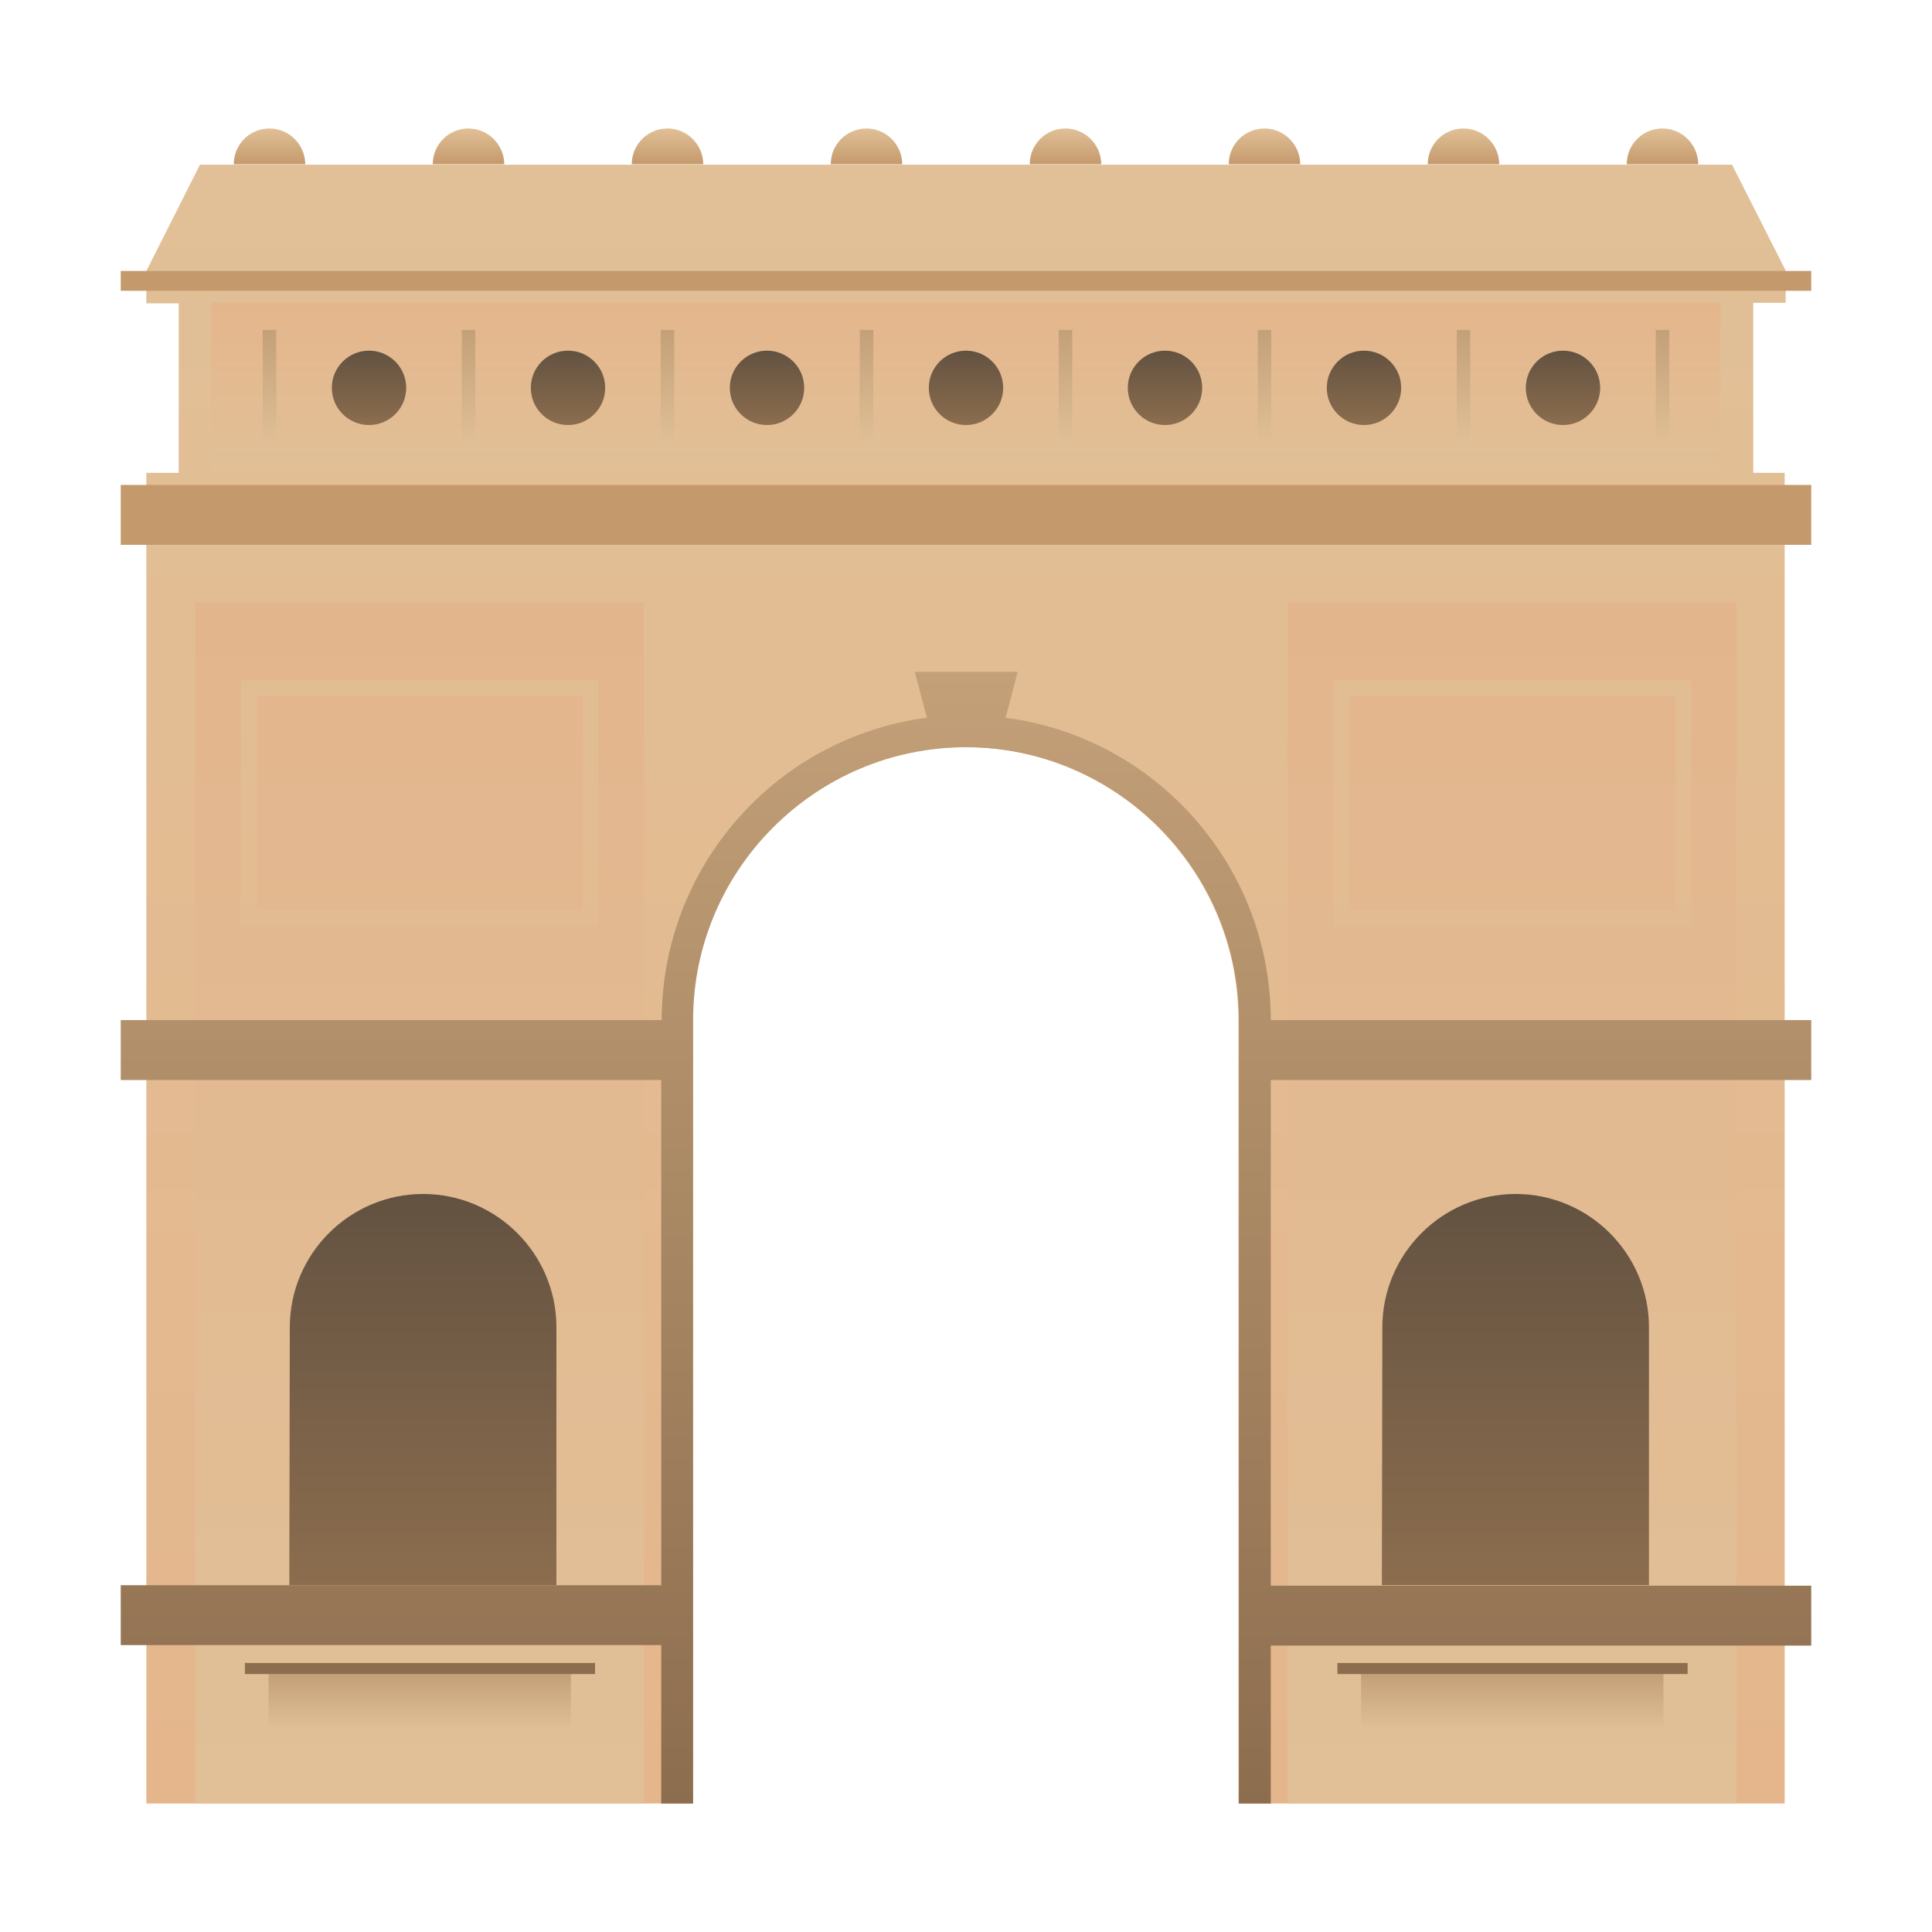 <svg id="eNEwzaovX5j1" xmlns="http://www.w3.org/2000/svg" xmlns:xlink="http://www.w3.org/1999/xlink" viewBox="0 0 400 400" shape-rendering="geometricPrecision" text-rendering="geometricPrecision"><defs><linearGradient id="eNEwzaovX5j2-fill" x1="200" y1="373.35" x2="200" y2="34.06" spreadMethod="pad" gradientUnits="userSpaceOnUse"><stop id="eNEwzaovX5j2-fill-0" offset="0%" stop-color="rgb(229,182,140)"/><stop id="eNEwzaovX5j2-fill-1" offset="100%" stop-color="rgb(225,192,151)"/></linearGradient><linearGradient id="eNEwzaovX5j3-fill" x1="313.096" y1="373.35" x2="313.096" y2="124.677" spreadMethod="pad" gradientUnits="userSpaceOnUse"><stop id="eNEwzaovX5j3-fill-0" offset="0%" stop-color="rgb(225,192,151)"/><stop id="eNEwzaovX5j3-fill-1" offset="100%" stop-color="rgb(227,181,141)"/></linearGradient><linearGradient id="eNEwzaovX5j4-fill" x1="86.902" y1="373.35" x2="86.902" y2="124.677" spreadMethod="pad" gradientUnits="userSpaceOnUse"><stop id="eNEwzaovX5j4-fill-0" offset="0%" stop-color="rgb(225,192,151)"/><stop id="eNEwzaovX5j4-fill-1" offset="100%" stop-color="rgb(227,181,141)"/></linearGradient><linearGradient id="eNEwzaovX5j8-fill" x1="156.301" y1="35.177" x2="156.301" y2="0.027" spreadMethod="pad" gradientUnits="userSpaceOnUse"><stop id="eNEwzaovX5j8-fill-0" offset="0%" stop-color="rgb(225,192,151)"/><stop id="eNEwzaovX5j8-fill-1" offset="100%" stop-color="rgb(229,182,140)"/></linearGradient><linearGradient id="eNEwzaovX5j10-fill" x1="1.405" y1="0.007" x2="1.405" y2="23.996" spreadMethod="pad" gradientUnits="userSpaceOnUse"><stop id="eNEwzaovX5j10-fill-0" offset="0%" stop-color="rgb(195,160,120)"/><stop id="eNEwzaovX5j10-fill-1" offset="100%" stop-color="rgb(225,192,151)"/></linearGradient><linearGradient id="eNEwzaovX5j11-fill" x1="1.403" y1="0.007" x2="1.403" y2="23.996" spreadMethod="pad" gradientUnits="userSpaceOnUse"><stop id="eNEwzaovX5j11-fill-0" offset="0%" stop-color="rgb(195,160,120)"/><stop id="eNEwzaovX5j11-fill-1" offset="100%" stop-color="rgb(225,192,151)"/></linearGradient><linearGradient id="eNEwzaovX5j12-fill" x1="1.399" y1="0.007" x2="1.399" y2="23.996" spreadMethod="pad" gradientUnits="userSpaceOnUse"><stop id="eNEwzaovX5j12-fill-0" offset="0%" stop-color="rgb(195,160,120)"/><stop id="eNEwzaovX5j12-fill-1" offset="100%" stop-color="rgb(225,192,151)"/></linearGradient><linearGradient id="eNEwzaovX5j13-fill" x1="1.397" y1="0.007" x2="1.397" y2="23.996" spreadMethod="pad" gradientUnits="userSpaceOnUse"><stop id="eNEwzaovX5j13-fill-0" offset="0%" stop-color="rgb(195,160,120)"/><stop id="eNEwzaovX5j13-fill-1" offset="100%" stop-color="rgb(225,192,151)"/></linearGradient><linearGradient id="eNEwzaovX5j14-fill" x1="1.395" y1="0.007" x2="1.395" y2="23.996" spreadMethod="pad" gradientUnits="userSpaceOnUse"><stop id="eNEwzaovX5j14-fill-0" offset="0%" stop-color="rgb(195,160,120)"/><stop id="eNEwzaovX5j14-fill-1" offset="100%" stop-color="rgb(225,192,151)"/></linearGradient><linearGradient id="eNEwzaovX5j15-fill" x1="1.391" y1="0.007" x2="1.391" y2="23.996" spreadMethod="pad" gradientUnits="userSpaceOnUse"><stop id="eNEwzaovX5j15-fill-0" offset="0%" stop-color="rgb(195,160,120)"/><stop id="eNEwzaovX5j15-fill-1" offset="100%" stop-color="rgb(225,192,151)"/></linearGradient><linearGradient id="eNEwzaovX5j16-fill" x1="1.389" y1="0.007" x2="1.389" y2="23.996" spreadMethod="pad" gradientUnits="userSpaceOnUse"><stop id="eNEwzaovX5j16-fill-0" offset="0%" stop-color="rgb(195,160,120)"/><stop id="eNEwzaovX5j16-fill-1" offset="100%" stop-color="rgb(225,192,151)"/></linearGradient><linearGradient id="eNEwzaovX5j17-fill" x1="1.395" y1="0.007" x2="1.395" y2="23.996" spreadMethod="pad" gradientUnits="userSpaceOnUse"><stop id="eNEwzaovX5j17-fill-0" offset="0%" stop-color="rgb(195,160,120)"/><stop id="eNEwzaovX5j17-fill-1" offset="100%" stop-color="rgb(225,192,151)"/></linearGradient><linearGradient id="eNEwzaovX5j19-fill" x1="87.572" y1="328.243" x2="87.572" y2="247.186" spreadMethod="pad" gradientUnits="userSpaceOnUse"><stop id="eNEwzaovX5j19-fill-0" offset="0%" stop-color="rgb(140,109,78)"/><stop id="eNEwzaovX5j19-fill-1" offset="100%" stop-color="rgb(99,82,65)"/></linearGradient><linearGradient id="eNEwzaovX5j20-fill" x1="313.766" y1="328.242" x2="313.766" y2="247.185" spreadMethod="pad" gradientUnits="userSpaceOnUse"><stop id="eNEwzaovX5j20-fill-0" offset="0%" stop-color="rgb(140,109,78)"/><stop id="eNEwzaovX5j20-fill-1" offset="100%" stop-color="rgb(99,82,65)"/></linearGradient><linearGradient id="eNEwzaovX5j21-fill" x1="0.004" y1="7.657" x2="0.004" y2="-7.653" spreadMethod="pad" gradientUnits="userSpaceOnUse"><stop id="eNEwzaovX5j21-fill-0" offset="0%" stop-color="rgb(140,109,78)"/><stop id="eNEwzaovX5j21-fill-1" offset="100%" stop-color="rgb(99,82,65)"/></linearGradient><linearGradient id="eNEwzaovX5j22-fill" x1="0" y1="7.657" x2="0" y2="-7.653" spreadMethod="pad" gradientUnits="userSpaceOnUse"><stop id="eNEwzaovX5j22-fill-0" offset="0%" stop-color="rgb(140,109,78)"/><stop id="eNEwzaovX5j22-fill-1" offset="100%" stop-color="rgb(99,82,65)"/></linearGradient><linearGradient id="eNEwzaovX5j23-fill" x1="-0.002" y1="7.657" x2="-0.002" y2="-7.653" spreadMethod="pad" gradientUnits="userSpaceOnUse"><stop id="eNEwzaovX5j23-fill-0" offset="0%" stop-color="rgb(140,109,78)"/><stop id="eNEwzaovX5j23-fill-1" offset="100%" stop-color="rgb(99,82,65)"/></linearGradient><linearGradient id="eNEwzaovX5j24-fill" x1="-0.004" y1="7.657" x2="-0.004" y2="-7.653" spreadMethod="pad" gradientUnits="userSpaceOnUse"><stop id="eNEwzaovX5j24-fill-0" offset="0%" stop-color="rgb(140,109,78)"/><stop id="eNEwzaovX5j24-fill-1" offset="100%" stop-color="rgb(99,82,65)"/></linearGradient><linearGradient id="eNEwzaovX5j25-fill" x1="-0.007" y1="7.657" x2="-0.007" y2="-7.653" spreadMethod="pad" gradientUnits="userSpaceOnUse"><stop id="eNEwzaovX5j25-fill-0" offset="0%" stop-color="rgb(140,109,78)"/><stop id="eNEwzaovX5j25-fill-1" offset="100%" stop-color="rgb(99,82,65)"/></linearGradient><linearGradient id="eNEwzaovX5j26-fill" x1="-0.01" y1="7.657" x2="-0.01" y2="-7.653" spreadMethod="pad" gradientUnits="userSpaceOnUse"><stop id="eNEwzaovX5j26-fill-0" offset="0%" stop-color="rgb(140,109,78)"/><stop id="eNEwzaovX5j26-fill-1" offset="100%" stop-color="rgb(99,82,65)"/></linearGradient><linearGradient id="eNEwzaovX5j27-fill" x1="-0.013" y1="7.657" x2="-0.013" y2="-7.653" spreadMethod="pad" gradientUnits="userSpaceOnUse"><stop id="eNEwzaovX5j27-fill-0" offset="0%" stop-color="rgb(140,109,78)"/><stop id="eNEwzaovX5j27-fill-1" offset="100%" stop-color="rgb(99,82,65)"/></linearGradient><linearGradient id="eNEwzaovX5j29-fill" x1="55.806" y1="34.06" x2="55.806" y2="26.649" spreadMethod="pad" gradientUnits="userSpaceOnUse"><stop id="eNEwzaovX5j29-fill-0" offset="0%" stop-color="rgb(196,153,108)"/><stop id="eNEwzaovX5j29-fill-1" offset="100%" stop-color="rgb(225,192,151)"/></linearGradient><linearGradient id="eNEwzaovX5j30-fill" x1="97.003" y1="34.06" x2="97.003" y2="26.649" spreadMethod="pad" gradientUnits="userSpaceOnUse"><stop id="eNEwzaovX5j30-fill-0" offset="0%" stop-color="rgb(196,153,108)"/><stop id="eNEwzaovX5j30-fill-1" offset="100%" stop-color="rgb(225,192,151)"/></linearGradient><linearGradient id="eNEwzaovX5j31-fill" x1="138.199" y1="34.06" x2="138.199" y2="26.649" spreadMethod="pad" gradientUnits="userSpaceOnUse"><stop id="eNEwzaovX5j31-fill-0" offset="0%" stop-color="rgb(196,153,108)"/><stop id="eNEwzaovX5j31-fill-1" offset="100%" stop-color="rgb(225,192,151)"/></linearGradient><linearGradient id="eNEwzaovX5j32-fill" x1="179.397" y1="34.06" x2="179.397" y2="26.649" spreadMethod="pad" gradientUnits="userSpaceOnUse"><stop id="eNEwzaovX5j32-fill-0" offset="0%" stop-color="rgb(196,153,108)"/><stop id="eNEwzaovX5j32-fill-1" offset="100%" stop-color="rgb(225,192,151)"/></linearGradient><linearGradient id="eNEwzaovX5j33-fill" x1="220.594" y1="34.06" x2="220.594" y2="26.649" spreadMethod="pad" gradientUnits="userSpaceOnUse"><stop id="eNEwzaovX5j33-fill-0" offset="0%" stop-color="rgb(196,153,108)"/><stop id="eNEwzaovX5j33-fill-1" offset="100%" stop-color="rgb(225,192,151)"/></linearGradient><linearGradient id="eNEwzaovX5j34-fill" x1="261.791" y1="34.06" x2="261.791" y2="26.649" spreadMethod="pad" gradientUnits="userSpaceOnUse"><stop id="eNEwzaovX5j34-fill-0" offset="0%" stop-color="rgb(196,153,108)"/><stop id="eNEwzaovX5j34-fill-1" offset="100%" stop-color="rgb(225,192,151)"/></linearGradient><linearGradient id="eNEwzaovX5j35-fill" x1="302.988" y1="34.06" x2="302.988" y2="26.649" spreadMethod="pad" gradientUnits="userSpaceOnUse"><stop id="eNEwzaovX5j35-fill-0" offset="0%" stop-color="rgb(196,153,108)"/><stop id="eNEwzaovX5j35-fill-1" offset="100%" stop-color="rgb(225,192,151)"/></linearGradient><linearGradient id="eNEwzaovX5j36-fill" x1="344.195" y1="34.06" x2="344.195" y2="26.649" spreadMethod="pad" gradientUnits="userSpaceOnUse"><stop id="eNEwzaovX5j36-fill-0" offset="0%" stop-color="rgb(196,153,108)"/><stop id="eNEwzaovX5j36-fill-1" offset="100%" stop-color="rgb(225,192,151)"/></linearGradient><linearGradient id="eNEwzaovX5j39-fill" x1="31.302" y1="0.006" x2="31.302" y2="11.358" spreadMethod="pad" gradientUnits="userSpaceOnUse"><stop id="eNEwzaovX5j39-fill-0" offset="0%" stop-color="rgb(195,160,120)"/><stop id="eNEwzaovX5j39-fill-1" offset="100%" stop-color="rgb(225,191,150)"/></linearGradient><linearGradient id="eNEwzaovX5j40-fill" x1="31.296" y1="0.006" x2="31.296" y2="11.358" spreadMethod="pad" gradientUnits="userSpaceOnUse"><stop id="eNEwzaovX5j40-fill-0" offset="0%" stop-color="rgb(195,160,120)"/><stop id="eNEwzaovX5j40-fill-1" offset="100%" stop-color="rgb(225,191,150)"/></linearGradient><linearGradient id="eNEwzaovX5j43-fill" x1="199.999" y1="139.088" x2="199.999" y2="373.35" spreadMethod="pad" gradientUnits="userSpaceOnUse"><stop id="eNEwzaovX5j43-fill-0" offset="0%" stop-color="rgb(195,160,120)"/><stop id="eNEwzaovX5j43-fill-1" offset="100%" stop-color="rgb(140,109,78)"/></linearGradient></defs><path id="eNEwzaovX5j2" d="M358.6,34.1L41.4,34.1L30.3,56.1L30.3,62.8L37,62.8L37,97.9L30.3,97.9L30.3,373.4L143.4,373.4L143.4,211.2C143.4,180.1,168.8,154.7,199.9,154.7C231,154.7,256.4,180.1,256.4,211.2L256.4,373.4L369.5,373.4L369.5,97.9L363,97.9L363,62.7L369.7,62.7L369.7,56L358.6,34.1L358.6,34.1Z" clip-rule="evenodd" fill="url(#eNEwzaovX5j2-fill)" fill-rule="evenodd" stroke="none" stroke-width="1"/><path id="eNEwzaovX5j3" d="M266.6,373.4L359.5,373.4L359.5,124.7L266.6,124.7L266.6,373.4ZM276.1,191.8L350.1,191.8L350.1,140.8L276.1,140.8L276.1,191.8ZM279.4,144L346.9,144L346.9,188.4L279.4,188.4L279.4,144Z" clip-rule="evenodd" fill="url(#eNEwzaovX5j3-fill)" fill-rule="evenodd" stroke="none" stroke-width="1"/><path id="eNEwzaovX5j4" d="M40.4,373.4L133.3,373.4L133.3,124.7L40.4,124.7L40.4,373.4L40.4,373.4ZM49.9,191.8L123.9,191.8L123.9,140.8L49.9,140.8L49.9,191.8L49.9,191.8ZM53.2,144L120.7,144L120.7,188.4L53.2,188.4L53.2,144L53.2,144Z" clip-rule="evenodd" fill="url(#eNEwzaovX5j4-fill)" fill-rule="evenodd" stroke="none" stroke-width="1"/><g id="eNEwzaovX5j5"><rect id="eNEwzaovX5j6" width="350" height="4.1" rx="0" ry="0" transform="matrix(1 0 0 1 25 56.1)" clip-rule="evenodd" fill="rgb(196,153,108)" fill-rule="evenodd" stroke="none" stroke-width="1"/><rect id="eNEwzaovX5j7" width="350" height="12.4" rx="0" ry="0" transform="matrix(1 0 0 1 25 100.4)" clip-rule="evenodd" fill="rgb(196,153,108)" fill-rule="evenodd" stroke="none" stroke-width="1"/><rect id="eNEwzaovX5j8" width="312.5" height="35.1" rx="0" ry="0" transform="matrix(1 0 0 1 43.7 62.7)" clip-rule="evenodd" fill="url(#eNEwzaovX5j8-fill)" fill-rule="evenodd" stroke="none" stroke-width="1"/><g id="eNEwzaovX5j9"><rect id="eNEwzaovX5j10" width="2.8" height="24" rx="0" ry="0" transform="matrix(1 0 0 1 54.4 68.3)" clip-rule="evenodd" fill="url(#eNEwzaovX5j10-fill)" fill-rule="evenodd" stroke="none" stroke-width="1"/><rect id="eNEwzaovX5j11" width="2.8" height="24" rx="0" ry="0" transform="matrix(1 0 0 1 95.6 68.3)" clip-rule="evenodd" fill="url(#eNEwzaovX5j11-fill)" fill-rule="evenodd" stroke="none" stroke-width="1"/><rect id="eNEwzaovX5j12" width="2.8" height="24" rx="0" ry="0" transform="matrix(1 0 0 1 136.8 68.3)" clip-rule="evenodd" fill="url(#eNEwzaovX5j12-fill)" fill-rule="evenodd" stroke="none" stroke-width="1"/><rect id="eNEwzaovX5j13" width="2.8" height="24" rx="0" ry="0" transform="matrix(1 0 0 1 178 68.3)" clip-rule="evenodd" fill="url(#eNEwzaovX5j13-fill)" fill-rule="evenodd" stroke="none" stroke-width="1"/><rect id="eNEwzaovX5j14" width="2.8" height="24" rx="0" ry="0" transform="matrix(1 0 0 1 219.2 68.3)" clip-rule="evenodd" fill="url(#eNEwzaovX5j14-fill)" fill-rule="evenodd" stroke="none" stroke-width="1"/><rect id="eNEwzaovX5j15" width="2.8" height="24" rx="0" ry="0" transform="matrix(1 0 0 1 260.4 68.3)" clip-rule="evenodd" fill="url(#eNEwzaovX5j15-fill)" fill-rule="evenodd" stroke="none" stroke-width="1"/><rect id="eNEwzaovX5j16" width="2.8" height="24" rx="0" ry="0" transform="matrix(1 0 0 1 301.6 68.3)" clip-rule="evenodd" fill="url(#eNEwzaovX5j16-fill)" fill-rule="evenodd" stroke="none" stroke-width="1"/><rect id="eNEwzaovX5j17" width="2.8" height="24" rx="0" ry="0" transform="matrix(1 0 0 1 342.8 68.3)" clip-rule="evenodd" fill="url(#eNEwzaovX5j17-fill)" fill-rule="evenodd" stroke="none" stroke-width="1"/></g></g><g id="eNEwzaovX5j18"><path id="eNEwzaovX5j19" d="M59.9,328.2L115.2,328.2L115.2,274.8C115.2,259.6,102.8,247.2,87.6,247.2C72.4,247.2,60,259.6,60,274.8L59.9,328.2L59.9,328.2Z" clip-rule="evenodd" fill="url(#eNEwzaovX5j19-fill)" fill-rule="evenodd" stroke="none" stroke-width="1"/><path id="eNEwzaovX5j20" d="M286.1,328.2L341.4,328.2L341.4,274.8C341.4,259.6,329,247.2,313.8,247.2C298.6,247.2,286.2,259.6,286.2,274.8L286.1,328.2L286.1,328.2Z" clip-rule="evenodd" fill="url(#eNEwzaovX5j20-fill)" fill-rule="evenodd" stroke="none" stroke-width="1"/><circle id="eNEwzaovX5j21" r="7.7" transform="matrix(1 0 0 1 76.4 80.3)" clip-rule="evenodd" fill="url(#eNEwzaovX5j21-fill)" fill-rule="evenodd" stroke="none" stroke-width="1"/><circle id="eNEwzaovX5j22" r="7.7" transform="matrix(1 0 0 1 117.6 80.3)" clip-rule="evenodd" fill="url(#eNEwzaovX5j22-fill)" fill-rule="evenodd" stroke="none" stroke-width="1"/><circle id="eNEwzaovX5j23" r="7.7" transform="matrix(1 0 0 1 158.8 80.3)" clip-rule="evenodd" fill="url(#eNEwzaovX5j23-fill)" fill-rule="evenodd" stroke="none" stroke-width="1"/><circle id="eNEwzaovX5j24" r="7.7" transform="matrix(1 0 0 1 200 80.3)" clip-rule="evenodd" fill="url(#eNEwzaovX5j24-fill)" fill-rule="evenodd" stroke="none" stroke-width="1"/><circle id="eNEwzaovX5j25" r="7.7" transform="matrix(1 0 0 1 241.2 80.3)" clip-rule="evenodd" fill="url(#eNEwzaovX5j25-fill)" fill-rule="evenodd" stroke="none" stroke-width="1"/><circle id="eNEwzaovX5j26" r="7.7" transform="matrix(1 0 0 1 282.4 80.3)" clip-rule="evenodd" fill="url(#eNEwzaovX5j26-fill)" fill-rule="evenodd" stroke="none" stroke-width="1"/><circle id="eNEwzaovX5j27" r="7.7" transform="matrix(1 0 0 1 323.6 80.3)" clip-rule="evenodd" fill="url(#eNEwzaovX5j27-fill)" fill-rule="evenodd" stroke="none" stroke-width="1"/></g><g id="eNEwzaovX5j28"><path id="eNEwzaovX5j29" d="M55.8,26.6C51.7,26.6,48.4,29.9,48.4,34L63.2,34C63.2,30,59.9,26.6,55.8,26.6Z" clip-rule="evenodd" fill="url(#eNEwzaovX5j29-fill)" fill-rule="evenodd" stroke="none" stroke-width="1"/><path id="eNEwzaovX5j30" d="M97,26.6C92.9,26.6,89.6,29.9,89.6,34L104.4,34C104.4,30,101.1,26.6,97,26.6Z" clip-rule="evenodd" fill="url(#eNEwzaovX5j30-fill)" fill-rule="evenodd" stroke="none" stroke-width="1"/><path id="eNEwzaovX5j31" d="M138.2,26.6C134.1,26.6,130.8,29.9,130.8,34L145.6,34C145.6,30,142.3,26.6,138.2,26.6Z" clip-rule="evenodd" fill="url(#eNEwzaovX5j31-fill)" fill-rule="evenodd" stroke="none" stroke-width="1"/><path id="eNEwzaovX5j32" d="M179.4,26.6C175.3,26.6,172,29.9,172,34L186.8,34C186.8,30,183.5,26.6,179.4,26.6L179.4,26.6Z" clip-rule="evenodd" fill="url(#eNEwzaovX5j32-fill)" fill-rule="evenodd" stroke="none" stroke-width="1"/><path id="eNEwzaovX5j33" d="M220.6,26.6C216.5,26.6,213.2,29.9,213.2,34L228,34C228,30,224.7,26.6,220.6,26.6Z" clip-rule="evenodd" fill="url(#eNEwzaovX5j33-fill)" fill-rule="evenodd" stroke="none" stroke-width="1"/><path id="eNEwzaovX5j34" d="M261.8,26.6C257.7,26.6,254.4,29.9,254.4,34L269.2,34C269.2,30,265.9,26.6,261.8,26.6L261.8,26.6Z" clip-rule="evenodd" fill="url(#eNEwzaovX5j34-fill)" fill-rule="evenodd" stroke="none" stroke-width="1"/><path id="eNEwzaovX5j35" d="M303,26.6C298.9,26.6,295.6,29.9,295.6,34L310.4,34C310.4,30,307.1,26.6,303,26.6L303,26.6Z" clip-rule="evenodd" fill="url(#eNEwzaovX5j35-fill)" fill-rule="evenodd" stroke="none" stroke-width="1"/><path id="eNEwzaovX5j36" d="M344.2,26.6C340.1,26.6,336.8,29.9,336.8,34L351.6,34C351.6,30,348.3,26.6,344.2,26.6L344.2,26.6Z" clip-rule="evenodd" fill="url(#eNEwzaovX5j36-fill)" fill-rule="evenodd" stroke="none" stroke-width="1"/></g><g id="eNEwzaovX5j37"><g id="eNEwzaovX5j38"><rect id="eNEwzaovX5j39" width="62.6" height="11.4" rx="0" ry="0" transform="matrix(1 0 0 1 55.6 346.6)" clip-rule="evenodd" fill="url(#eNEwzaovX5j39-fill)" fill-rule="evenodd" stroke="none" stroke-width="1"/><rect id="eNEwzaovX5j40" width="62.6" height="11.4" rx="0" ry="0" transform="matrix(1 0 0 1 281.8 346.6)" clip-rule="evenodd" fill="url(#eNEwzaovX5j40-fill)" fill-rule="evenodd" stroke="none" stroke-width="1"/></g><rect id="eNEwzaovX5j41" width="72.5" height="2.3" rx="0" ry="0" transform="matrix(1 0 0 1 276.9 344.3)" clip-rule="evenodd" fill="rgb(140,109,78)" fill-rule="evenodd" stroke="none" stroke-width="1"/><rect id="eNEwzaovX5j42" width="72.5" height="2.3" rx="0" ry="0" transform="matrix(1 0 0 1 50.7 344.3)" clip-rule="evenodd" fill="rgb(140,109,78)" fill-rule="evenodd" stroke="none" stroke-width="1"/></g><path id="eNEwzaovX5j43" d="M136.9,373.4L143.5,373.4C143.5,319.3,143.5,265.3,143.5,211.2C143.5,180.1,168.9,154.7,200,154.7C231.1,154.7,256.5,180.1,256.5,211.2C256.5,265.3,256.5,319.3,256.5,373.4L263.1,373.4L263.1,340.7L375,340.7L375,328.3L263.1,328.3L263.1,223.6L375,223.6L375,211.2L263.1,211.2C263.1,179.5,239.5,152.7,208.2,148.6L210.7,139.1L189.4,139.1L191.9,148.6C160.6,152.7,137,179.5,137,211.2L25,211.2L25,223.6L136.9,223.6L136.9,328.2L25,328.2L25,340.6L136.9,340.6L136.9,373.4L136.9,373.4Z" clip-rule="evenodd" fill="url(#eNEwzaovX5j43-fill)" fill-rule="evenodd" stroke="none" stroke-width="1"/></svg>
